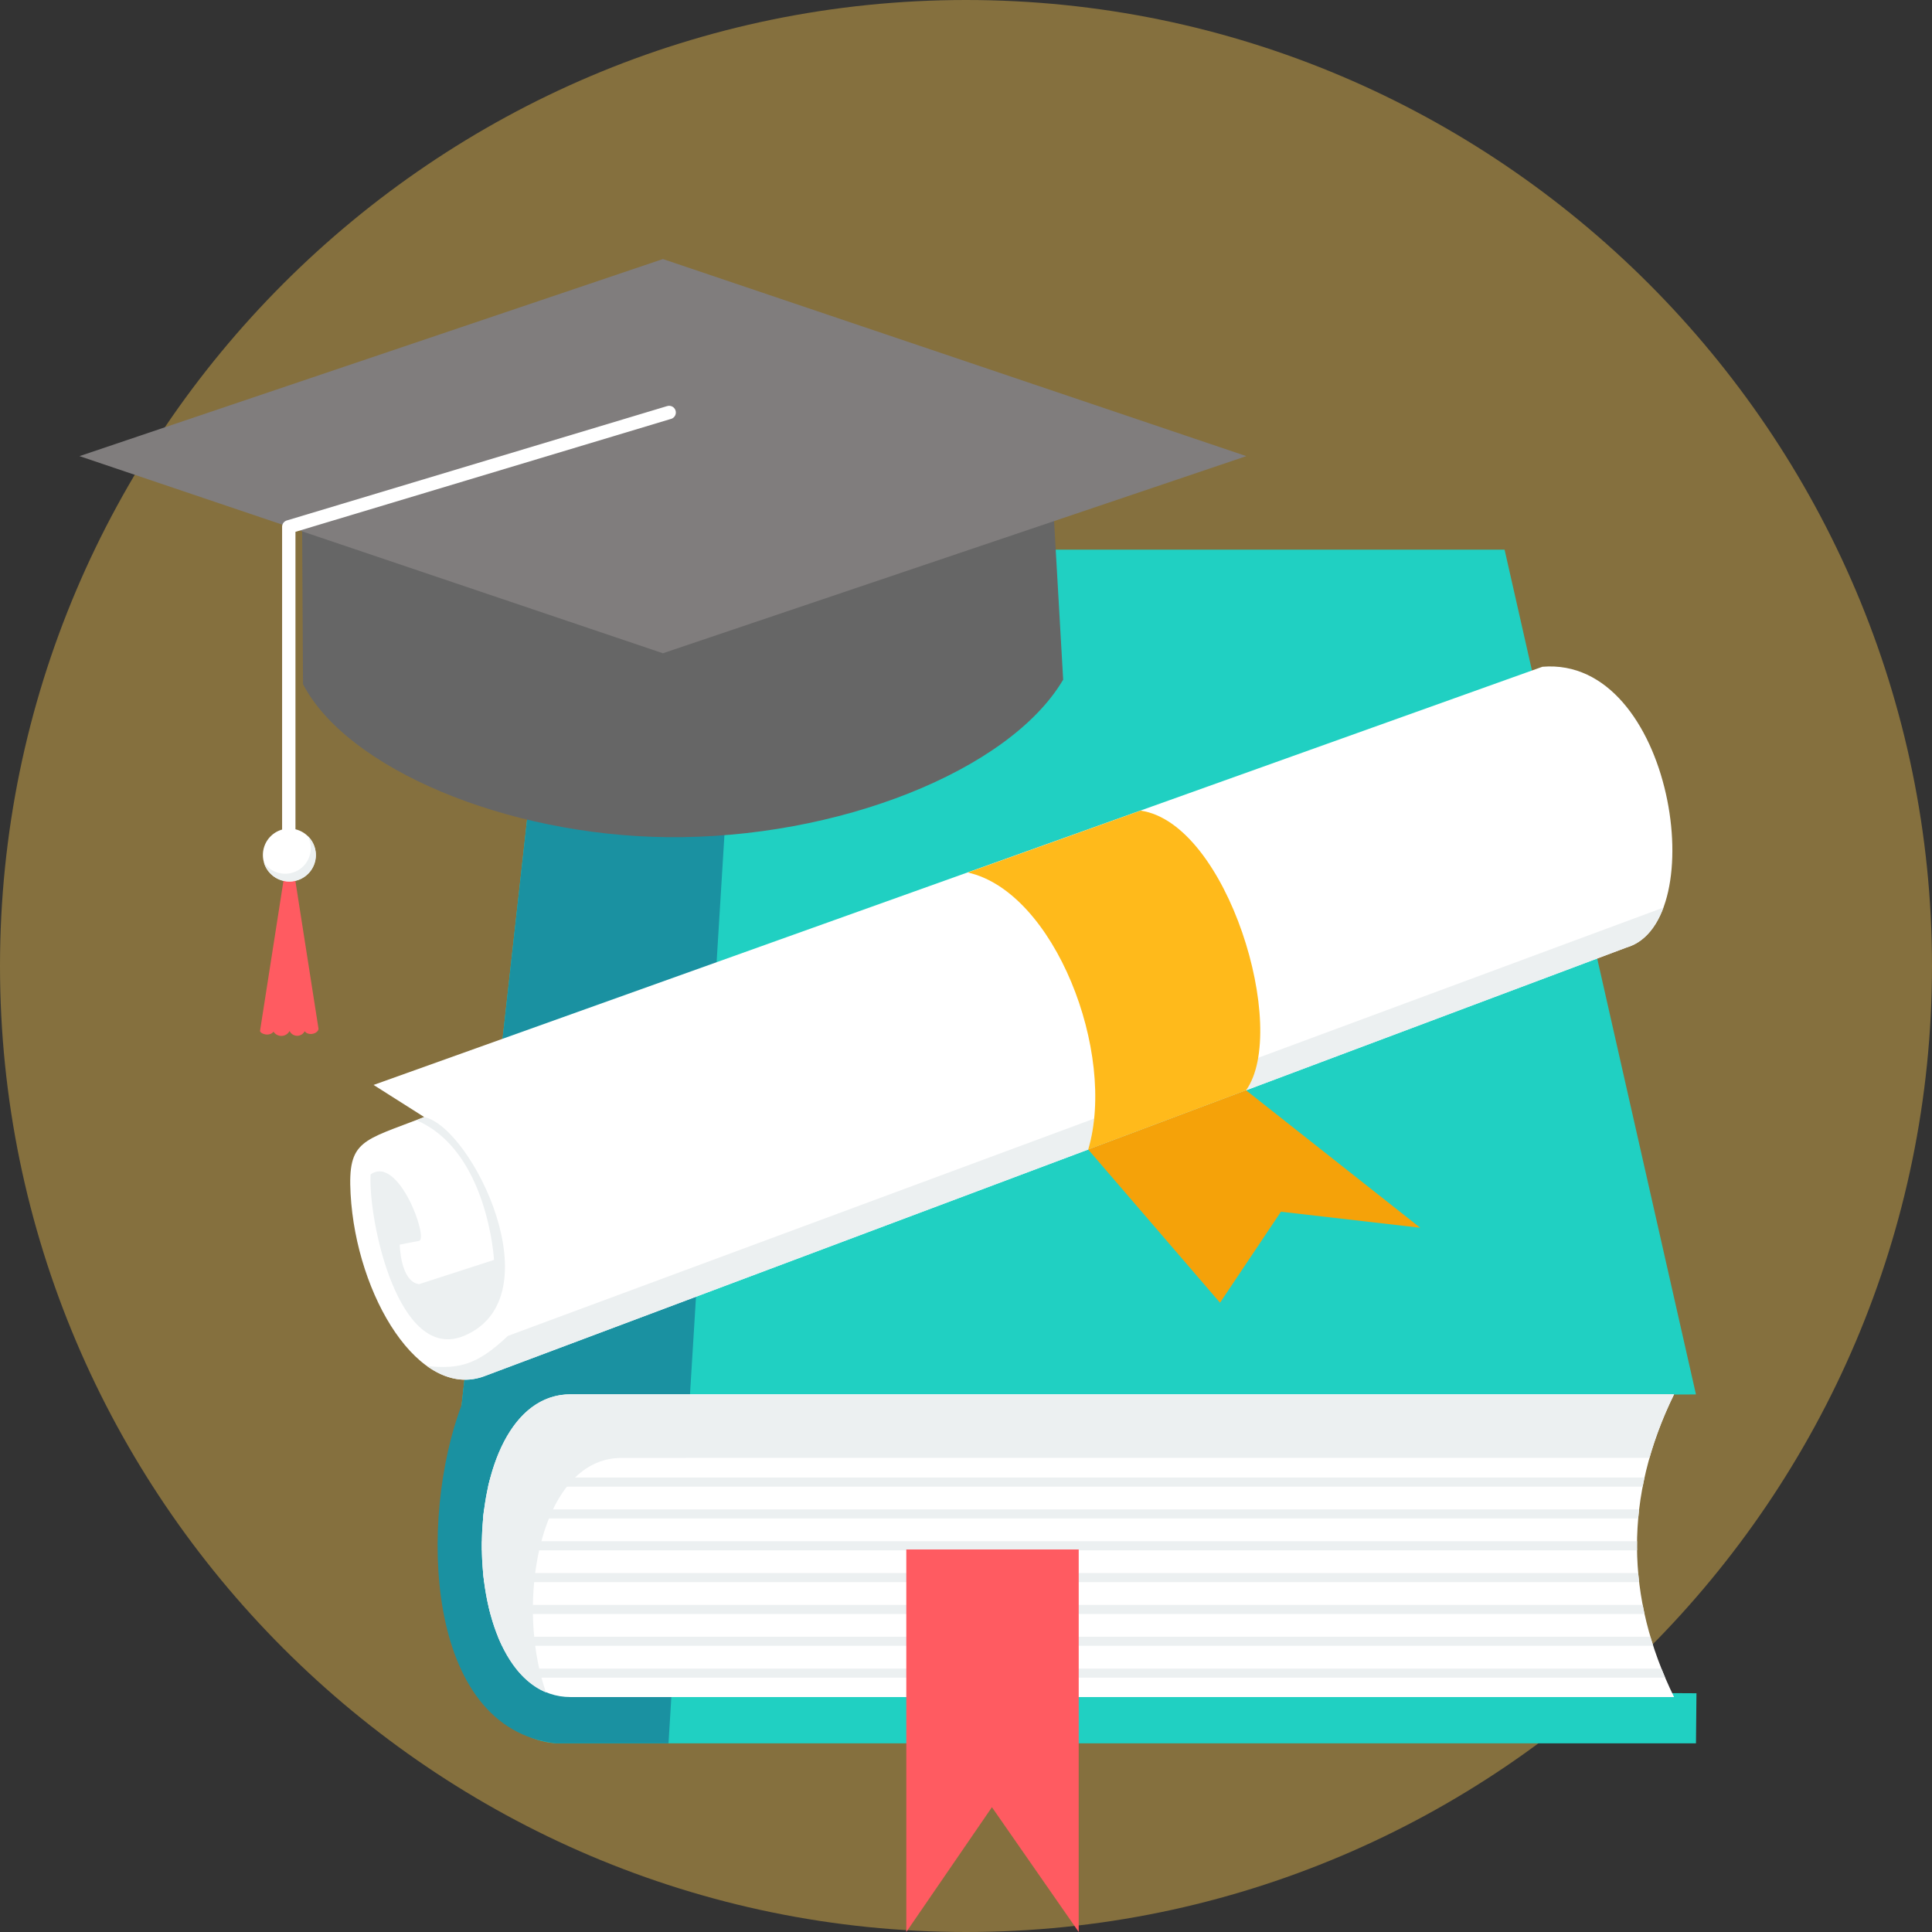 <svg id="Layer_1" data-name="Layer 1" xmlns="http://www.w3.org/2000/svg" viewBox="0 0 512 512">
  <rect x="0" y="0" width="512" height="512" fill="#333333" stroke="none"/>
  <defs>
    <style>
      .cls-1 {
        fill: #ffca4f;
        opacity: 0.4;
      }

      .cls-2 {
        fill: #20d0c2;
      }

      .cls-3 {
        fill: #1a91a1;
      }

      .cls-4 {
        fill: #fff;
      }

      .cls-5 {
        fill: #ecf0f1;
      }

      .cls-6 {
        fill: #ff5b61;
      }

      .cls-7 {
        fill: #ffba1b;
      }

      .cls-8 {
        fill: #f5a209;
      }

      .cls-9 {
        fill: #666;
      }

      .cls-10 {
        fill: #807d7d;
      }
    </style>
  </defs>
  <title>education-01</title>
  <path class="cls-1" d="M256,512c141,0,256-115,256-256S397,0,256,0,0,115,0,256,115,512,256,512Z"/>
  <path class="cls-2" d="M175.23,145.67h223.5l50.72,223.87-18.57.09-.44,79,19.14.1L449.45,462H147.33c-28.59-2.22-26-53-27.57-66.65l25.45-227.57c.1-10.11,10.62-22.09,30-22.09Z"/>
  <path class="cls-3" d="M175.23,145.67h21.41L177.16,462H147.33c-35-4-36.37-59.7-25-89.65l22.88-204.57c.1-10.11,10.62-22.09,30-22.09Z"/>
  <path class="cls-4" d="M151.22,369.51H443.65c-13.27,27.11-12.93,53.85,0,80.23H151.22C119.85,449.74,119.85,369.51,151.22,369.51Z"/>
  <path class="cls-5" d="M130,391.57H435.82q-.27,1.2-.5,2.41h-306C129.55,393.16,129.74,392.36,130,391.57ZM434.39,400h0c-.1.8-.18,1.61-.25,2.41H128c.07-.81.17-1.61.27-2.41Zm-.56,8.44h0q0,1.2,0,2.41H127.71q0-1.2,0-2.41Zm.31,8.43h0q.11,1.21.25,2.41H128.31q-.16-1.2-.27-2.41Zm1.18,8.44h0q.23,1.2.5,2.41H130c-.21-.79-.41-1.6-.59-2.41h306Zm2.05,8.44h0q.35,1.2.74,2.41H133.06c-.37-.78-.73-1.58-1.07-2.41h305.4Zm2.92,8.44h0c.32.8.65,1.61,1,2.41H139a24.23,24.23,0,0,1-2.18-2.41H440.31Z"/>
  <path class="cls-6" d="M240.17,410.62h45.7V512l-23-33.07L240.18,512V410.62Z"/>
  <path class="cls-4" d="M99,287.52,408.76,176.7c34.7-2.88,45.09,67.72,22.33,74.38L128.41,364.68c-17.19,6.48-34-21.17-35.5-48.27-.8-14.39,3.12-14,19.51-20.38L99,287.52h0Z"/>
  <path class="cls-5" d="M440.83,240.52c-2,5.34-5.19,9.23-9.74,10.56L128.41,364.68c-5.26,2-10.49.76-15.25-2.66,8.59.86,13.28-.28,21.45-8Z"/>
  <path class="cls-7" d="M302.27,214.82c23,3.32,39.45,57.94,27.95,74.12l-41.83,15.7c7.59-25.62-8.95-68.32-31.93-73.42Z"/>
  <path class="cls-8" d="M376.38,325.37l-46.16-36.43-41.83,15.7,34.93,40.6,16.14-24.12Z"/>
  <g>
    <path class="cls-5" d="M110.4,296.88l2-.85c12.65,2.56,34.84,47.9,10.53,58-17.29,7.16-25.35-30.35-24.72-42.79,7.41-5.31,15.42,17.09,12.85,17.6l-5.13,1s.16,9.8,5.13,10.48l19.86-6.43s-1.61-28.9-20.54-37Z"/>
    <path class="cls-5" d="M181.82,386.33H437.14a101,101,0,0,1,6.48-16.77l0-.05H151.21c-29,0-31.19,68.71-6.5,79-8.36-23.66-1.68-62.14,20-62.14h17.06Z"/>
  </g>
  <path class="cls-9" d="M279.23,136.17l2.52,43.95c-14.29,24.22-59.9,42.2-104.82,41.74-42.8-.43-85-18.19-96.63-40.55l-.24-43.06,95.62,26.4,103.54-28.47h0Z"/>
  <path class="cls-10" d="M21.07,120.88,175.68,68.65,330.3,120.88,175.68,173.12Z"/>
  <path class="cls-6" d="M76,227.81l-7.08,45.33c-.11.74,2.38,1.74,3.57.26a2.46,2.46,0,0,0,4.25-.19,2.23,2.23,0,0,0,4,.08c1.19,1.48,3.84.45,3.65-.79l-7-44.73a.7.7,0,0,0-1.32,0Z"/>
  <g>
    <path class="cls-4" d="M176.74,107.65a1.77,1.77,0,1,1,1,3.39L78.3,140.94v86.72a1.77,1.77,0,1,1-3.54,0v-88h0A1.77,1.77,0,0,1,76,137.93l100.7-30.28h0Z"/>
    <path class="cls-4" d="M76.67,233.58a7,7,0,1,0-7-7A7,7,0,0,0,76.67,233.58Z"/>
  </g>
  <path class="cls-5" d="M82.36,224.77a6.77,6.77,0,0,1-6.77,6.78h-.13a6.78,6.78,0,0,1-5.53-3,7,7,0,0,0,5.24,4.91,7.14,7.14,0,0,0,1.51.16,7,7,0,0,0,4.83-12.11,6.77,6.77,0,0,1,.86,3.3Z"/>
</svg>
